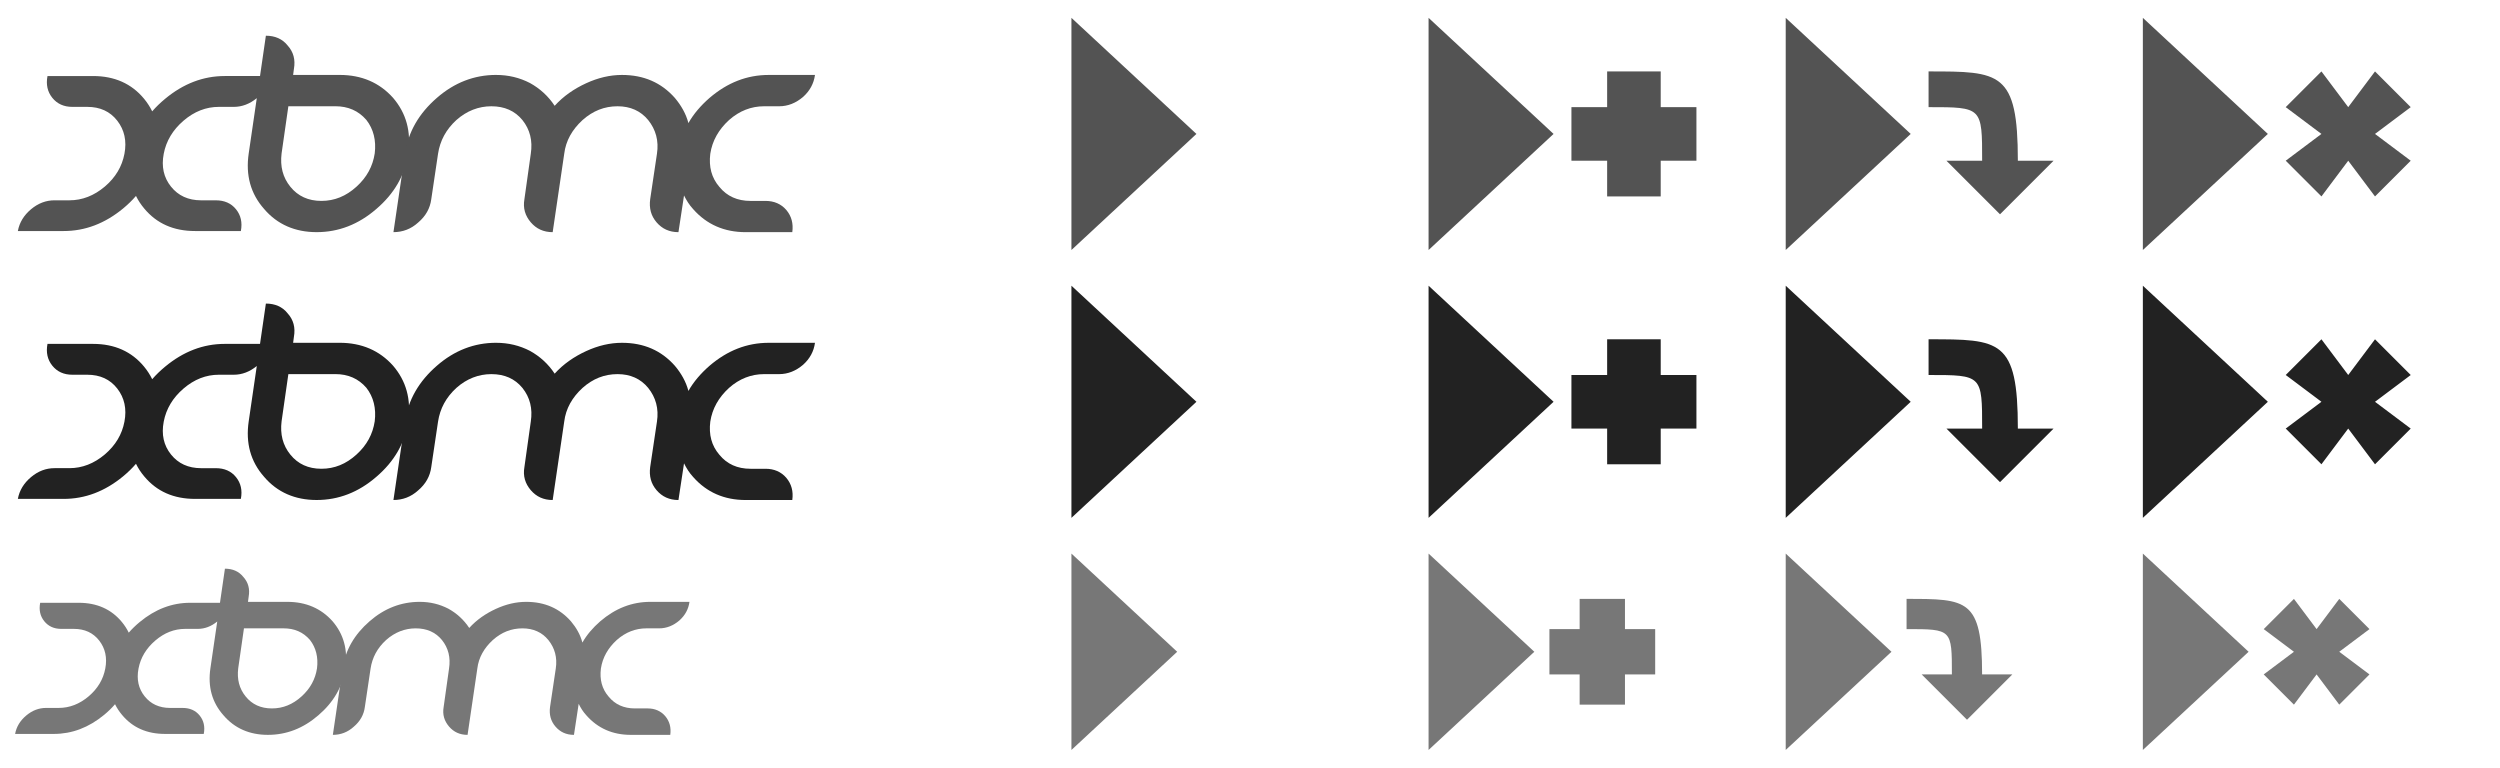 <?xml version="1.0" encoding="UTF-8" standalone="no"?>
<svg
  xmlns="http://www.w3.org/2000/svg"
  xmlns:xlink="http://www.w3.org/1999/xlink"
  version="1.1"
  width="140"
  height="43">
  <defs>
    <g
      id="xbmc">
      <path
        d="m 14.889,1 -0.328,2.258 -1.977,0 c -1.201,0 -2.314,0.426 -3.337,1.275 C 8.978,4.756 8.737,4.988 8.523,5.235 8.402,4.988 8.253,4.756 8.07,4.533 7.37,3.684 6.414,3.258 5.213,3.258 l -2.554,0 c -0.091,0.477 0,0.883 0.27,1.219 0.272,0.337 0.644,0.508 1.123,0.508 l 0.836,0 c 0.716,0 1.275,0.256 1.678,0.773 C 6.969,6.276 7.105,6.896 6.969,7.611 6.833,8.329 6.468,8.94 5.868,9.45 5.268,9.958 4.604,10.217 3.891,10.217 l -0.836,0 c -0.479,0 -0.916,0.165 -1.317,0.501 C 1.337,11.055 1.089,11.458 1,11.938 l 2.563,0 c 1.201,0 2.307,-0.419 3.33,-1.262 0.267,-0.221 0.51,-0.457 0.722,-0.704 0.12,0.247 0.276,0.484 0.461,0.704 0.7,0.843 1.647,1.262 2.849,1.262 l 2.563,0 c 0.091,-0.479 0,-0.883 -0.272,-1.219 -0.272,-0.337 -0.651,-0.501 -1.128,-0.501 l -0.829,0 C 10.542,10.217 9.981,9.958 9.575,9.45 9.167,8.94 9.031,8.329 9.169,7.611 9.305,6.896 9.675,6.276 10.277,5.759 10.879,5.242 11.541,4.985 12.256,4.985 l 0.836,0 c 0.466,0 0.894,-0.167 1.288,-0.488 L 13.928,7.591 C 13.748,8.812 14.033,9.847 14.791,10.703 15.531,11.572 16.527,12 17.731,12 c 1.226,0 2.34,-0.428 3.343,-1.297 1.003,-0.856 1.605,-1.89 1.783,-3.112 C 23.036,6.367 22.746,5.333 22.01,4.477 21.252,3.628 20.249,3.196 19.023,3.196 l -2.608,0 0.045,-0.341 C 16.549,2.351 16.438,1.909 16.104,1.544 15.814,1.178 15.397,1 14.889,1 z m 1.259,3.95 2.63,0 c 0.713,0 1.293,0.25 1.739,0.767 0.401,0.515 0.557,1.15 0.468,1.875 -0.111,0.724 -0.446,1.344 -1.025,1.866 -0.58,0.526 -1.226,0.793 -1.961,0.793 -0.736,0 -1.315,-0.267 -1.739,-0.793 C 15.836,8.935 15.68,8.316 15.769,7.591 l 0.379,-2.641 z" />
      <path
        d="m 27.783,3.196 c -1.226,0 -2.34,0.43 -3.321,1.288 -1.003,0.872 -1.605,1.903 -1.783,3.127 L 22.033,12 c 0.513,0 0.981,-0.172 1.382,-0.537 0.424,-0.359 0.669,-0.793 0.736,-1.308 l 0.379,-2.543 c 0.111,-0.731 0.446,-1.357 1.025,-1.888 0.58,-0.517 1.248,-0.773 1.962,-0.773 0.736,0 1.315,0.256 1.739,0.773 0.423,0.53 0.58,1.157 0.468,1.888 l -0.357,2.543 c -0.089,0.506 0.045,0.929 0.357,1.295 0.312,0.363 0.713,0.551 1.226,0.551 l 0.646,-4.389 c 0.089,-0.731 0.446,-1.357 1.025,-1.888 0.58,-0.517 1.226,-0.773 1.962,-0.773 0.713,0 1.293,0.256 1.716,0.773 0.423,0.53 0.602,1.157 0.49,1.888 l -0.379,2.543 c -0.067,0.506 0.045,0.929 0.357,1.295 0.312,0.363 0.713,0.551 1.226,0.551 l 0.312,-2.055 c 0.134,0.27 0.29,0.526 0.513,0.767 0.758,0.858 1.739,1.288 2.942,1.288 l 2.608,0 c 0.067,-0.484 -0.045,-0.898 -0.334,-1.242 -0.29,-0.339 -0.691,-0.508 -1.159,-0.508 l -0.847,0 c -0.736,0 -1.315,-0.263 -1.739,-0.78 -0.446,-0.515 -0.602,-1.135 -0.513,-1.859 0.111,-0.731 0.468,-1.357 1.048,-1.888 0.58,-0.517 1.248,-0.773 1.962,-0.773 l 0.847,0 c 0.49,0 0.936,-0.18 1.337,-0.521 0.379,-0.341 0.602,-0.745 0.669,-1.233 l -2.586,0 c -1.226,0 -2.318,0.43 -3.321,1.288 -0.49,0.428 -0.892,0.896 -1.181,1.407 -0.134,-0.513 -0.401,-0.983 -0.758,-1.407 -0.758,-0.858 -1.739,-1.288 -2.965,-1.288 -0.669,0 -1.337,0.158 -2.006,0.466 -0.669,0.308 -1.271,0.72 -1.761,1.262 -0.357,-0.542 -0.825,-0.967 -1.382,-1.275 -0.58,-0.299 -1.204,-0.453 -1.895,-0.453 z" />
    </g>
    <path
      id="play"
      d="M 0,13 0,0 7,6.5 z" />
    <path
      id="add"
      d="m 2,3 3,0 0,2 2,0 0,3 -2,0 0,2 -3,0 0,-2 -2,0 0,-3 2,0 z" />
    <path
      id="insert"
      d="m 0,3 c 4,0 5,0 5,5 l 2,0 -3,3 -3,-3 2,0 C 3,5 3,5 0,5 z" />
    <path
      id="replace"
      d="M 2,3 3.5,5 5,3 7,5 5,6.5 7,8 5,10 3.5,8 2,10 0,8 2,6.5 0,5 z" />

    <g
      id="play-add">
      <use
        x="0"
        xlink:href="#play" />
      <use
        x="8"
        xlink:href="#add" />
    </g>

    <g
      id="play-insert">
      <use
        x="0"
        xlink:href="#play" />
      <use
        x="8"
        xlink:href="#insert" />
    </g>

    <g
      id="play-replace">
      <use
        x="0"
        xlink:href="#play" />
      <use
        x="8"
        xlink:href="#replace" />
    </g>

    <g
      id="buttons">
      <use
        x="0"
        xlink:href="#xbmc" /> 
      <use
        x="60"
        xlink:href="#play" />
      <use
        x="80"
        xlink:href="#play-add" />
      <use
        x="100"
        xlink:href="#play-insert" />
      <use
        x="120"
        xlink:href="#play-replace" />
    </g>
  </defs>
  <use
    xlink:href="#buttons"
    y="1"
    style="fill: rgb(83,83,83)" />
  <use
    xlink:href="#buttons"
    y="16"
    style="fill: rgb(34,34,34)" />
  <g
    transform="translate(0,31)"
    style="fill: rgb(119,119,119)">
      <use
        xlink:href="#xbmc" 
        transform="scale(0.846)" />
      <use
        xlink:href="#play"
        transform="matrix(0.846,0,0,0.846,60,0)" />
      <use
        xlink:href="#play-add"
        transform="matrix(0.846,0,0,0.846,80,0)" />
      <use
        xlink:href="#play-insert"
        transform="matrix(0.846,0,0,0.846,100,0)" />
      <use
        xlink:href="#play-replace"
        transform="matrix(0.846,0,0,0.846,120,0)" />
  </g>
</svg>
